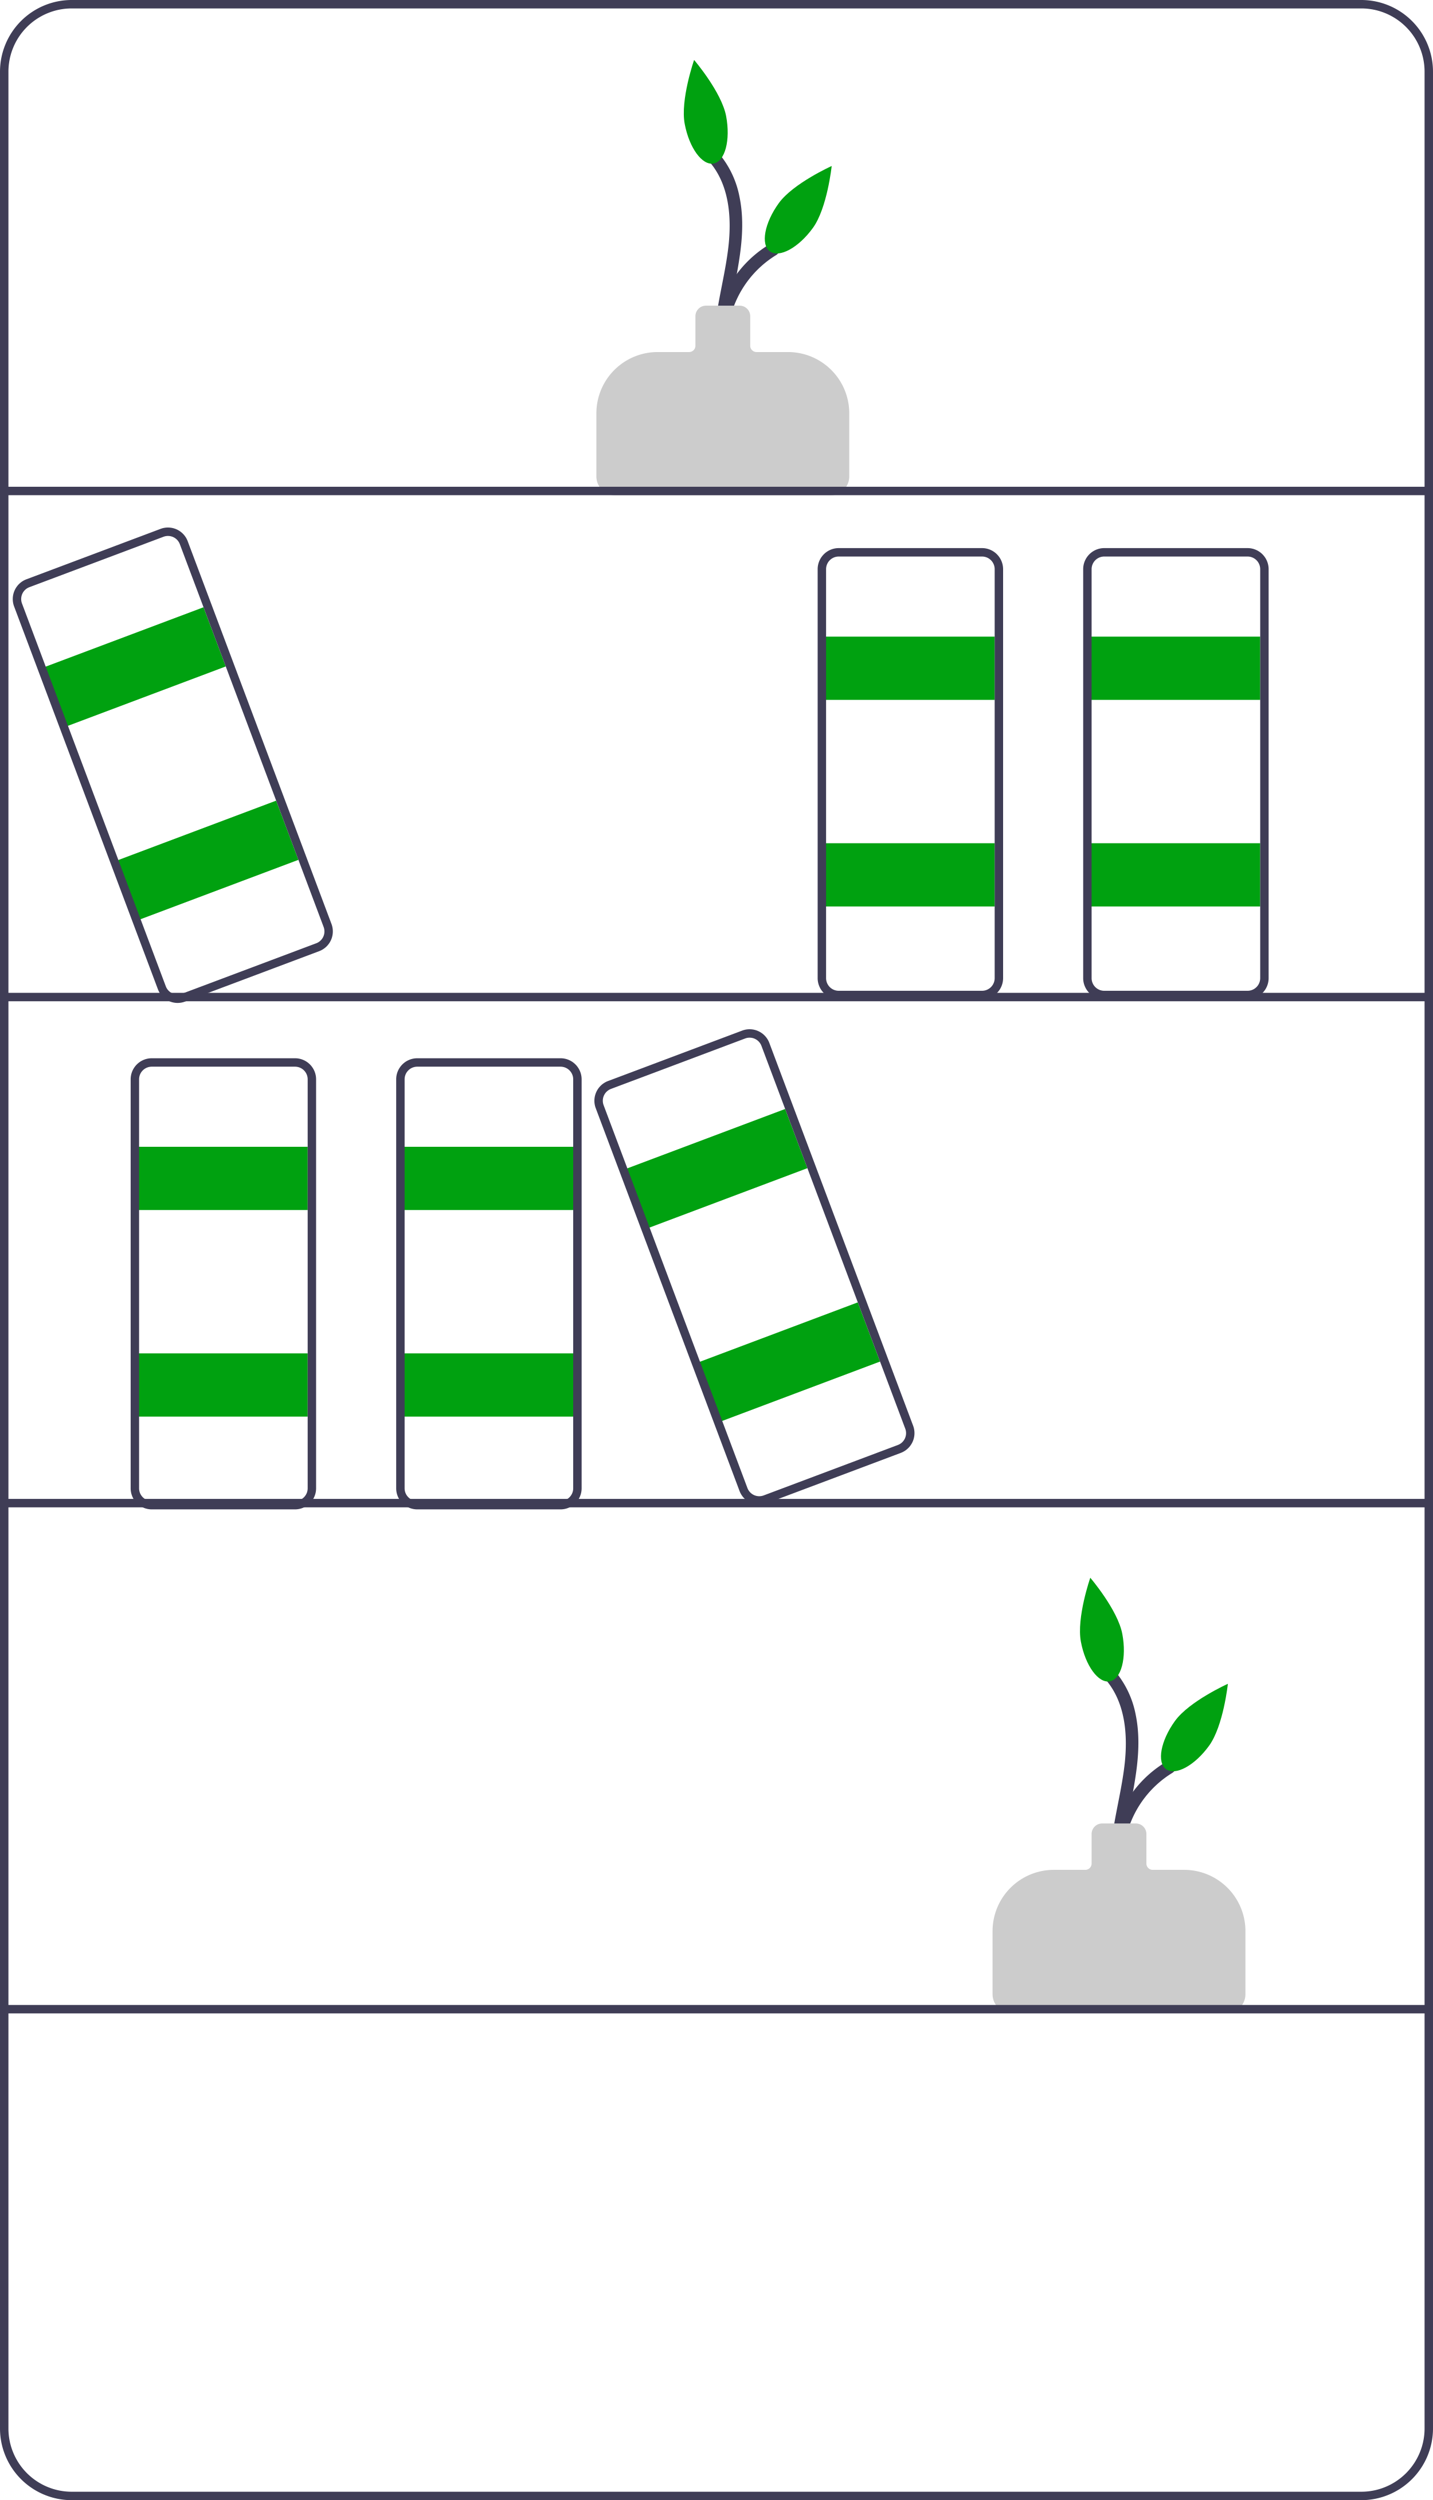 <svg xmlns="http://www.w3.org/2000/svg" width="340" height="593" viewBox="0 0 340 593"><defs><style>.a{fill:#3f3d56;}.b{fill:#ccc;}.c{fill:#00a110;}</style></defs><g transform="translate(-415 -2003)"><path class="a" d="M499.593,603.574a24.3,24.3,0,0,1,9.743-30.085c1.647-1,.141-3.6-1.514-2.59A27.008,27.008,0,0,0,497,605.088c.757,1.77,3.342.243,2.59-1.514Z" transform="translate(183.833 1850)"/><path class="a" d="M500.452,607.609c-4.046-7.168-3.094-15.747-1.639-23.5,1.519-8.092,3.511-16.309,1.788-24.539a22.527,22.527,0,0,0-5.353-10.734c-1.311-1.423-3.428.7-2.121,2.121,5.089,5.527,5.679,13.545,4.853,20.665-.974,8.4-3.733,16.583-3.39,25.117a27.2,27.2,0,0,0,3.272,12.382,1.5,1.5,0,0,0,2.59-1.514Z" transform="translate(183.833 1850)"/><path class="b" d="M522.167,630.5h-51a4.505,4.505,0,0,1-4.5-4.5V611.02a14.536,14.536,0,0,1,14.52-14.52h7.48a1.5,1.5,0,0,0,1.5-1.5v-7a2.5,2.5,0,0,1,2.5-2.5h8a2.5,2.5,0,0,1,2.5,2.5v7a1.5,1.5,0,0,0,1.5,1.5h7.48a14.536,14.536,0,0,1,14.52,14.52V626A4.505,4.505,0,0,1,522.167,630.5Z" transform="translate(183.833 1850)"/><path class="c" d="M497.451,540.54c1.074,5.7-.256,10.733-2.969,11.244s-5.784-3.694-6.858-9.393,2.229-15.175,2.229-15.175S496.377,534.841,497.451,540.54Z" transform="translate(183.833 1850)"/><path class="c" d="M518.045,567.052c-3.4,4.7-7.97,7.193-10.207,5.573s-1.294-6.74,2.107-11.437,12.553-8.814,12.553-8.814S521.445,562.355,518.045,567.052Z" transform="translate(183.833 1850)"/><path class="a" d="M405.593,243.574a24.3,24.3,0,0,1,9.743-30.085c1.647-1,.142-3.6-1.514-2.59A27.008,27.008,0,0,0,403,245.088c.757,1.77,3.342.243,2.59-1.514Z" transform="translate(183.833 1850)"/><path class="a" d="M406.452,247.609c-4.046-7.168-3.094-15.747-1.639-23.5,1.519-8.092,3.511-16.309,1.788-24.539a22.527,22.527,0,0,0-5.353-10.734c-1.311-1.423-3.428.7-2.121,2.121,5.089,5.527,5.679,13.545,4.853,20.665-.974,8.4-3.733,16.583-3.39,25.117a27.2,27.2,0,0,0,3.272,12.382,1.5,1.5,0,0,0,2.591-1.514Z" transform="translate(183.833 1850)"/><path class="b" d="M428.167,270.5h-51a4.5,4.5,0,0,1-4.5-4.5V251.02a14.536,14.536,0,0,1,14.52-14.52h7.48a1.5,1.5,0,0,0,1.5-1.5v-7a2.5,2.5,0,0,1,2.5-2.5h8a2.5,2.5,0,0,1,2.5,2.5v7a1.5,1.5,0,0,0,1.5,1.5h7.48a14.536,14.536,0,0,1,14.52,14.52V266a4.5,4.5,0,0,1-4.5,4.5Z" transform="translate(183.833 1850)"/><path class="c" d="M403.451,180.54c1.074,5.7-.256,10.733-2.969,11.244s-5.784-3.694-6.858-9.393,2.229-15.175,2.229-15.175S402.377,174.841,403.451,180.54Z" transform="translate(183.833 1850)"/><path class="c" d="M424.045,207.052c-3.4,4.7-7.97,7.193-10.207,5.573s-1.294-6.74,2.107-11.437,12.553-8.814,12.553-8.814S427.445,202.355,424.045,207.052Z" transform="translate(183.833 1850)"/><rect class="c" width="41" height="15" transform="translate(447 2275)"/><rect class="c" width="41" height="15" transform="translate(447 2324)"/><path class="a" d="M554.167,746h-306a17.019,17.019,0,0,1-17-17V170a17.019,17.019,0,0,1,17-17h306a17.019,17.019,0,0,1,17,17V729A17.019,17.019,0,0,1,554.167,746Zm-306-591a15.017,15.017,0,0,0-15,15V729a15.017,15.017,0,0,0,15,15h306a15.017,15.017,0,0,0,15-15V170a15.017,15.017,0,0,0-15-15Z" transform="translate(183.833 1850)"/><rect class="a" width="338" height="2" transform="translate(416 2118.453)"/><rect class="a" width="338" height="2" transform="translate(416 2238.484)"/><rect class="a" width="338" height="2" transform="translate(416 2358.516)"/><rect class="a" width="338" height="2" transform="translate(416 2478.547)"/><path class="a" d="M301.167,511h-34a5.006,5.006,0,0,1-5-5V409a5.006,5.006,0,0,1,5-5h34a5.006,5.006,0,0,1,5,5v97A5.006,5.006,0,0,1,301.167,511Zm-34-105a3,3,0,0,0-3,3v97a3,3,0,0,0,3,3h34a3,3,0,0,0,3-3V409a3,3,0,0,0-3-3Z" transform="translate(183.833 1850)"/><rect class="c" width="41" height="15" transform="translate(510 2275)"/><rect class="c" width="41" height="15" transform="translate(510 2324)"/><path class="a" d="M364.167,511h-34a5.006,5.006,0,0,1-5-5V409a5.006,5.006,0,0,1,5-5h34a5.006,5.006,0,0,1,5,5v97a5.006,5.006,0,0,1-5,5Zm-34-105a3,3,0,0,0-3,3v97a3,3,0,0,0,3,3h34a3,3,0,0,0,3-3V409a3,3,0,0,0-3-3Z" transform="translate(183.833 1850)"/><rect class="c" width="41" height="15" transform="translate(610 2154)"/><rect class="c" width="41" height="15" transform="translate(610 2203)"/><path class="a" d="M464.167,390h-34a5.006,5.006,0,0,1-5-5V288a5.006,5.006,0,0,1,5-5h34a5.006,5.006,0,0,1,5,5v97a5.006,5.006,0,0,1-5,5Zm-34-105a3,3,0,0,0-3,3v97a3,3,0,0,0,3,3h34a3,3,0,0,0,3-3V288a3,3,0,0,0-3-3Z" transform="translate(183.833 1850)"/><rect class="c" width="41" height="15" transform="translate(673 2154)"/><rect class="c" width="41" height="15" transform="translate(673 2203)"/><path class="a" d="M527.167,390h-34a5.006,5.006,0,0,1-5-5V288a5.006,5.006,0,0,1,5-5h34a5.006,5.006,0,0,1,5,5v97A5.006,5.006,0,0,1,527.167,390Zm-34-105a3,3,0,0,0-3,3v97a3,3,0,0,0,3,3h34a3,3,0,0,0,3-3V288a3,3,0,0,0-3-3Z" transform="translate(183.833 1850)"/><rect class="c" width="41" height="15" transform="matrix(0.936, -0.352, 0.352, 0.936, 562.907, 2280.465)"/><rect class="c" width="41" height="15" transform="matrix(0.936, -0.352, 0.352, 0.936, 580.143, 2326.333)"/><path class="a" d="M411.311,509.883a5.009,5.009,0,0,1-4.678-3.244l-34.12-90.8a5.006,5.006,0,0,1,2.922-6.439l31.827-11.959a5,5,0,0,1,6.439,2.922l34.12,90.8A5.006,5.006,0,0,1,444.9,497.6h0l-31.827,11.96A5,5,0,0,1,411.311,509.883Zm-2.289-110.765a3,3,0,0,0-1.057.193l-31.827,11.96a3,3,0,0,0-1.753,3.864l34.12,90.8a3,3,0,0,0,3.864,1.753L444.2,495.729a3,3,0,0,0,1.753-3.864l-34.12-90.8a3.006,3.006,0,0,0-2.807-1.946Z" transform="translate(183.833 1850)"/><rect class="c" width="41" height="15" transform="matrix(0.936, -0.352, 0.352, 0.936, 424.908, 2161.465)"/><rect class="c" width="41" height="15" transform="matrix(0.936, -0.352, 0.352, 0.936, 442.144, 2207.333)"/><path class="a" d="M273.311,390.883a5.009,5.009,0,0,1-4.678-3.244l-34.12-90.8a5.006,5.006,0,0,1,2.922-6.439l31.827-11.96a5,5,0,0,1,6.439,2.922l34.12,90.8A5.006,5.006,0,0,1,306.9,378.6h0l-31.827,11.96a5,5,0,0,1-1.761.322Zm-2.289-110.765a3.005,3.005,0,0,0-1.057.193l-31.827,11.96a3,3,0,0,0-1.753,3.864l34.12,90.8a3,3,0,0,0,3.864,1.753L306.2,376.729a3,3,0,0,0,1.753-3.864l-34.12-90.8a3.006,3.006,0,0,0-2.807-1.946Z" transform="translate(183.833 1850)"/></g></svg>